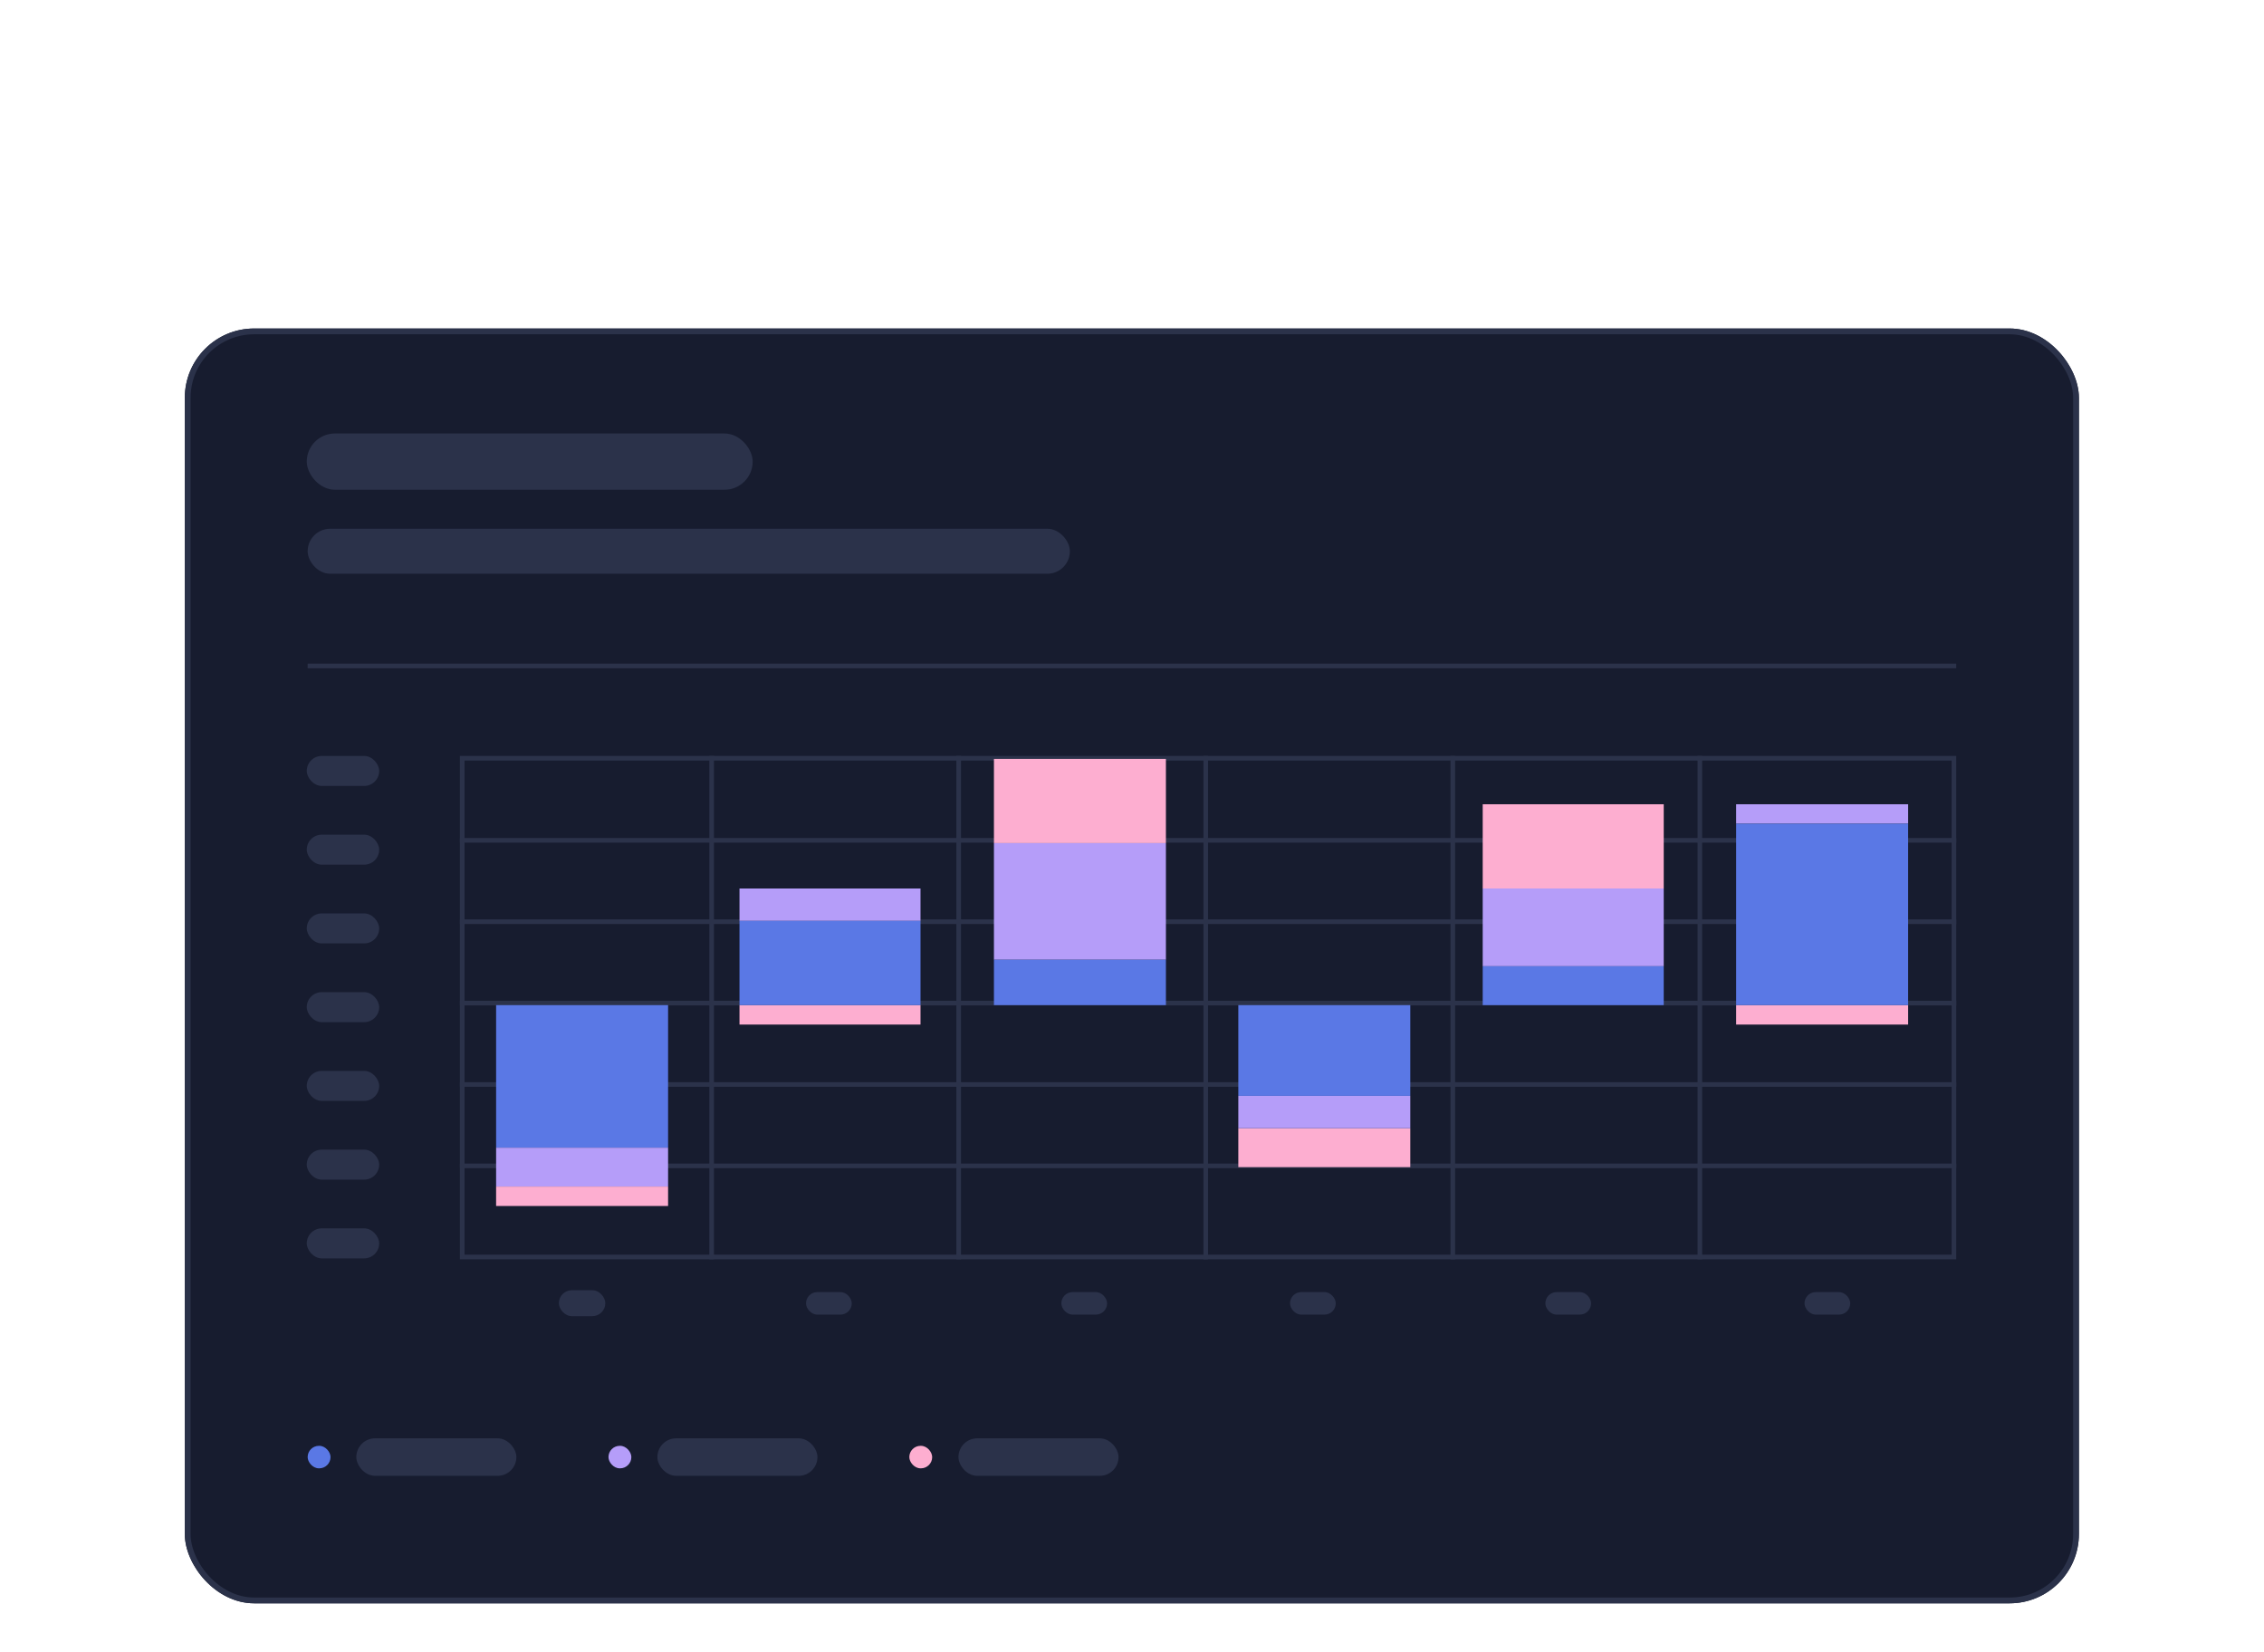 <svg width="392" height="286" viewBox="0 0 392 286" fill="none" xmlns="http://www.w3.org/2000/svg">
<g filter="url(#filter0_dddd_446_9614)">
<rect x="32" y="10.873" width="327.952" height="220.7" rx="12" fill="#171C2F"/>
<rect x="32.5" y="11.373" width="326.952" height="219.7" rx="11.5" stroke="#2B324A"/>
<rect x="53.116" y="29.048" width="77.204" height="9.737" rx="4.868" fill="#2B324A"/>
<rect x="53.269" y="45.541" width="131.973" height="7.789" rx="3.895" fill="#2B324A"/>
<path d="M53.269 69.293L338.713 69.293" stroke="#2B324A" stroke-width="0.801"/>
<rect x="53.116" y="84.872" width="12.537" height="5.193" rx="2.596" fill="#2B324A"/>
<rect x="53.116" y="98.504" width="12.537" height="5.193" rx="2.596" fill="#2B324A"/>
<rect x="53.116" y="112.135" width="12.537" height="5.193" rx="2.596" fill="#2B324A"/>
<rect x="53.116" y="125.767" width="12.537" height="5.193" rx="2.596" fill="#2B324A"/>
<rect x="53.116" y="139.398" width="12.537" height="5.193" rx="2.596" fill="#2B324A"/>
<rect x="53.116" y="153.03" width="12.537" height="5.193" rx="2.596" fill="#2B324A"/>
<rect x="53.116" y="166.661" width="12.537" height="5.193" rx="2.596" fill="#2B324A"/>
<rect x="96.766" y="177.371" width="8.042" height="4.487" rx="2.244" fill="#2B324A"/>
<rect x="139.558" y="177.696" width="7.918" height="3.895" rx="1.947" fill="#2B324A"/>
<rect x="183.769" y="177.696" width="7.918" height="3.895" rx="1.947" fill="#2B324A"/>
<rect x="223.36" y="177.696" width="7.918" height="3.895" rx="1.947" fill="#2B324A"/>
<rect x="267.571" y="177.696" width="7.918" height="3.895" rx="1.947" fill="#2B324A"/>
<rect x="312.442" y="177.696" width="7.918" height="3.895" rx="1.947" fill="#2B324A"/>
<rect x="80.031" y="85.272" width="258.282" height="86.344" stroke="#2B324A" stroke-width="0.801"/>
<path d="M79.63 113.572H338.713" stroke="#2B324A" stroke-width="0.801"/>
<path d="M79.63 99.483H338.713" stroke="#2B324A" stroke-width="0.801"/>
<path d="M79.63 127.662H338.713" stroke="#2B324A" stroke-width="0.801"/>
<path d="M79.63 141.751H338.713" stroke="#2B324A" stroke-width="0.801"/>
<path d="M79.63 155.84H338.713" stroke="#2B324A" stroke-width="0.801"/>
<path d="M123.215 84.872L123.215 172.017" stroke="#2B324A" stroke-width="0.801"/>
<path d="M165.991 84.872L165.991 172.017" stroke="#2B324A" stroke-width="0.801"/>
<path d="M208.768 84.872L208.768 172.017" stroke="#2B324A" stroke-width="0.801"/>
<path d="M251.545 84.872L251.545 172.017" stroke="#2B324A" stroke-width="0.801"/>
<path d="M294.322 84.872L294.322 172.017" stroke="#2B324A" stroke-width="0.801"/>
<rect x="85.899" y="128.013" width="29.777" height="24.679" fill="#5A78E5"/>
<rect x="85.899" y="152.692" width="29.777" height="6.731" fill="#B59DF9"/>
<rect x="85.899" y="159.423" width="29.777" height="3.365" fill="#FDAED0"/>
<rect x="128.039" y="128.013" width="31.344" height="3.365" fill="#FDAED0"/>
<rect x="172.095" y="85.386" width="29.777" height="14.583" fill="#FDAED0"/>
<rect x="214.409" y="149.327" width="29.777" height="6.731" fill="#FDAED0"/>
<rect x="256.723" y="93.238" width="31.344" height="14.583" fill="#FDAED0"/>
<rect x="300.605" y="128.013" width="29.777" height="3.365" fill="#FDAED0"/>
<rect x="128.039" y="107.821" width="31.344" height="5.609" fill="#B59DF9"/>
<rect x="172.095" y="99.969" width="29.777" height="20.192" fill="#B59DF9"/>
<rect x="214.409" y="143.718" width="29.777" height="5.609" fill="#B59DF9"/>
<rect x="256.723" y="107.821" width="31.344" height="13.461" fill="#B59DF9"/>
<rect x="300.605" y="93.238" width="29.777" height="3.365" fill="#B59DF9"/>
<rect x="128.039" y="113.43" width="31.344" height="14.583" fill="#5A78E5"/>
<rect x="172.095" y="120.161" width="29.777" height="7.852" fill="#5A78E5"/>
<rect x="214.409" y="128.013" width="29.777" height="15.705" fill="#5A78E5"/>
<rect x="256.723" y="121.283" width="31.344" height="6.731" fill="#5A78E5"/>
<path d="M300.605 96.603H330.381V128.013H300.605V96.603Z" fill="#5A78E5"/>
<rect x="53.269" y="204.31" width="3.959" height="3.895" rx="1.947" fill="#5A78E5"/>
<rect x="61.694" y="203.012" width="27.714" height="6.491" rx="3.246" fill="#2B324A"/>
<rect x="105.356" y="204.31" width="3.959" height="3.895" rx="1.947" fill="#B59DF9"/>
<rect x="113.823" y="203.012" width="27.714" height="6.491" rx="3.246" fill="#2B324A"/>
<rect x="157.444" y="204.31" width="3.959" height="3.895" rx="1.947" fill="#FDAED0"/>
<rect x="165.952" y="203.012" width="27.714" height="6.491" rx="3.246" fill="#2B324A"/>
</g>
<defs>
<filter id="filter0_dddd_446_9614" x="0" y="0.873" width="391.952" height="284.7" filterUnits="userSpaceOnUse" color-interpolation-filters="sRGB">
<feFlood flood-opacity="0" result="BackgroundImageFix"/>
<feColorMatrix in="SourceAlpha" type="matrix" values="0 0 0 0 0 0 0 0 0 0 0 0 0 0 0 0 0 0 127 0" result="hardAlpha"/>
<feOffset dy="22"/>
<feGaussianBlur stdDeviation="16"/>
<feColorMatrix type="matrix" values="0 0 0 0 0.171 0 0 0 0 0.226 0 0 0 0 0.446 0 0 0 0.05 0"/>
<feBlend mode="normal" in2="BackgroundImageFix" result="effect1_dropShadow_446_9614"/>
<feColorMatrix in="SourceAlpha" type="matrix" values="0 0 0 0 0 0 0 0 0 0 0 0 0 0 0 0 0 0 127 0" result="hardAlpha"/>
<feOffset dy="18"/>
<feGaussianBlur stdDeviation="10"/>
<feColorMatrix type="matrix" values="0 0 0 0 0.171 0 0 0 0 0.226 0 0 0 0 0.446 0 0 0 0.05 0"/>
<feBlend mode="normal" in2="effect1_dropShadow_446_9614" result="effect2_dropShadow_446_9614"/>
<feColorMatrix in="SourceAlpha" type="matrix" values="0 0 0 0 0 0 0 0 0 0 0 0 0 0 0 0 0 0 127 0" result="hardAlpha"/>
<feOffset dy="6"/>
<feGaussianBlur stdDeviation="4"/>
<feColorMatrix type="matrix" values="0 0 0 0 0.171 0 0 0 0 0.226 0 0 0 0 0.446 0 0 0 0.05 0"/>
<feBlend mode="normal" in2="effect2_dropShadow_446_9614" result="effect3_dropShadow_446_9614"/>
<feColorMatrix in="SourceAlpha" type="matrix" values="0 0 0 0 0 0 0 0 0 0 0 0 0 0 0 0 0 0 127 0" result="hardAlpha"/>
<feOffset/>
<feGaussianBlur stdDeviation="0.5"/>
<feColorMatrix type="matrix" values="0 0 0 0 0.171 0 0 0 0 0.226 0 0 0 0 0.446 0 0 0 0.05 0"/>
<feBlend mode="normal" in2="effect3_dropShadow_446_9614" result="effect4_dropShadow_446_9614"/>
<feBlend mode="normal" in="SourceGraphic" in2="effect4_dropShadow_446_9614" result="shape"/>
</filter>
</defs>
</svg>
